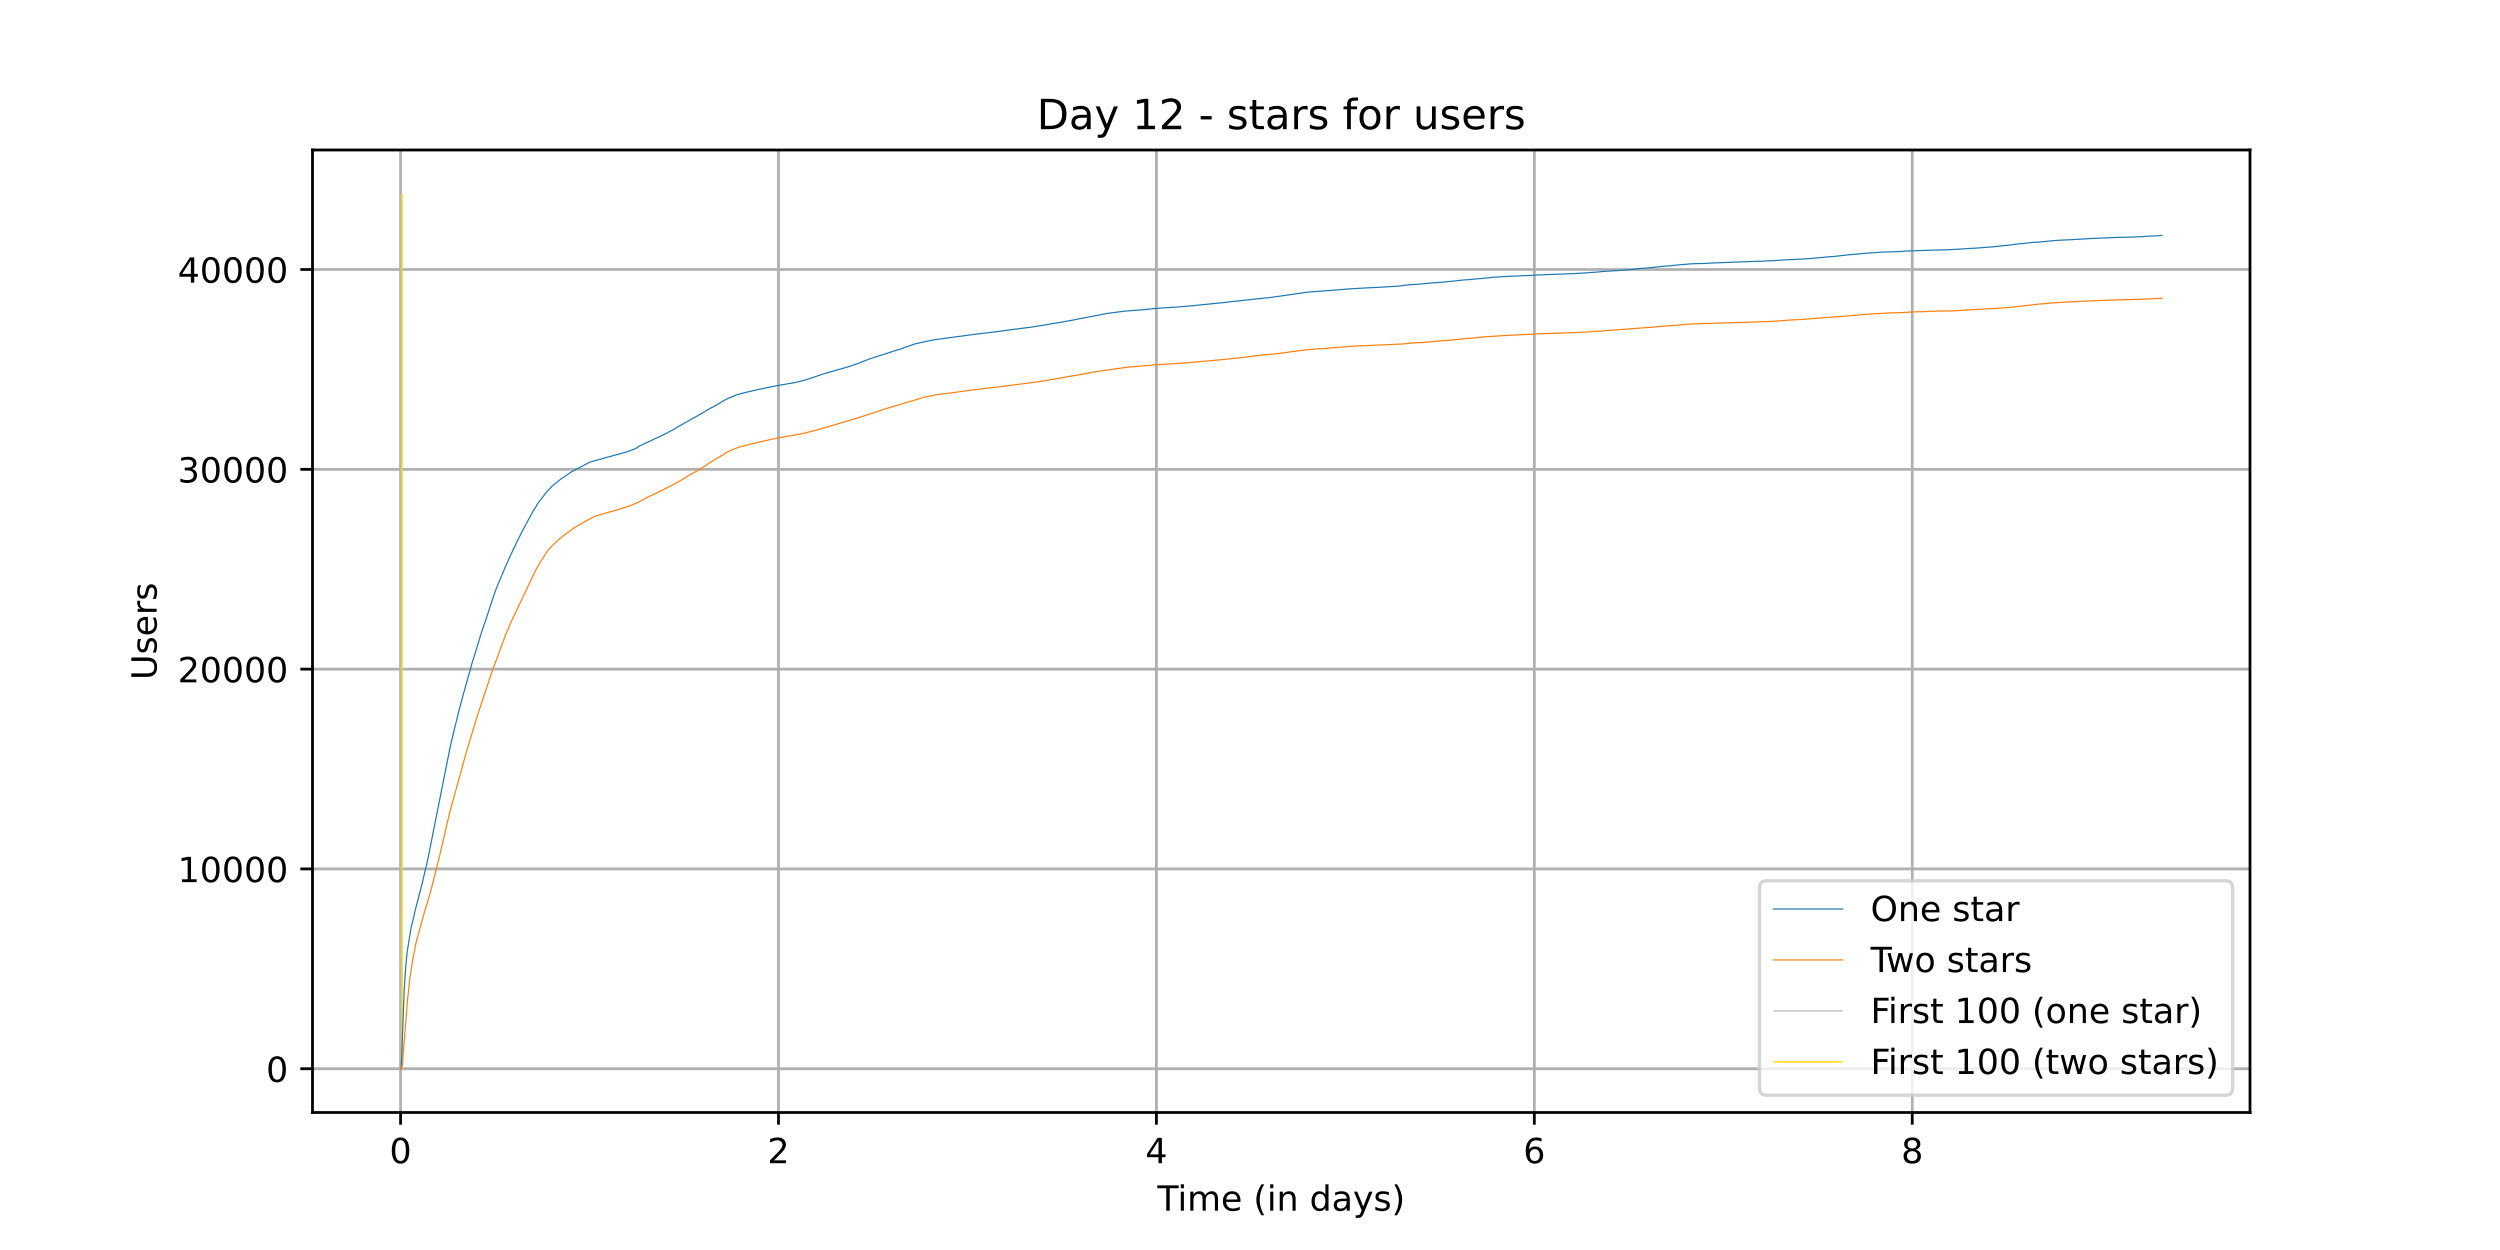 <?xml version="1.0" encoding="utf-8" standalone="no"?>
<!DOCTYPE svg PUBLIC "-//W3C//DTD SVG 1.1//EN"
  "http://www.w3.org/Graphics/SVG/1.1/DTD/svg11.dtd">
<!-- Created with matplotlib (https://matplotlib.org/) -->
<svg height="360pt" version="1.1" viewBox="0 0 720 360" width="720pt" xmlns="http://www.w3.org/2000/svg" xmlns:xlink="http://www.w3.org/1999/xlink">
 <defs>
  <style type="text/css">*{stroke-linecap:butt;stroke-linejoin:round;}</style>
 </defs>
 <g id="figure_1">
  <g id="patch_1">
   <path d="M 0 360 
L 720 360 
L 720 0 
L 0 0 
z
" style="fill:#ffffff;"/>
  </g>
  <g id="axes_1">
   <g id="patch_2">
    <path d="M 90 320.4 
L 648 320.4 
L 648 43.2 
L 90 43.2 
z
" style="fill:#ffffff;"/>
   </g>
   <g id="matplotlib.axis_1">
    <g id="xtick_1">
     <g id="line2d_1">
      <path clip-path="url(#p0b22e2fea5)" d="M 115.364 320.4 
L 115.364 43.2 
" style="fill:none;stroke:#b0b0b0;stroke-linecap:square;stroke-width:0.8;"/>
     </g>
     <g id="line2d_2">
      <defs>
       <path d="M 0 0 
L 0 3.5 
" id="ma6b32b8af7" style="stroke:#000000;stroke-width:0.8;"/>
      </defs>
      <g>
       <use style="stroke:#000000;stroke-width:0.8;" x="115.364" xlink:href="#ma6b32b8af7" y="320.4"/>
      </g>
     </g>
     <g id="text_1">
      <!-- 0 -->
      <g transform="translate(112.182 334.998)scale(0.1 -0.1)">
       <defs>
        <path d="M 31.781 66.406 
Q 24.172 66.406 20.328 58.906 
Q 16.5 51.422 16.5 36.375 
Q 16.5 21.391 20.328 13.891 
Q 24.172 6.391 31.781 6.391 
Q 39.453 6.391 43.281 13.891 
Q 47.125 21.391 47.125 36.375 
Q 47.125 51.422 43.281 58.906 
Q 39.453 66.406 31.781 66.406 
z
M 31.781 74.219 
Q 44.047 74.219 50.516 64.516 
Q 56.984 54.828 56.984 36.375 
Q 56.984 17.969 50.516 8.266 
Q 44.047 -1.422 31.781 -1.422 
Q 19.531 -1.422 13.062 8.266 
Q 6.594 17.969 6.594 36.375 
Q 6.594 54.828 13.062 64.516 
Q 19.531 74.219 31.781 74.219 
z
" id="DejaVuSans-48"/>
       </defs>
       <use xlink:href="#DejaVuSans-48"/>
      </g>
     </g>
    </g>
    <g id="xtick_2">
     <g id="line2d_3">
      <path clip-path="url(#p0b22e2fea5)" d="M 224.204 320.4 
L 224.204 43.2 
" style="fill:none;stroke:#b0b0b0;stroke-linecap:square;stroke-width:0.8;"/>
     </g>
     <g id="line2d_4">
      <g>
       <use style="stroke:#000000;stroke-width:0.8;" x="224.204" xlink:href="#ma6b32b8af7" y="320.4"/>
      </g>
     </g>
     <g id="text_2">
      <!-- 2 -->
      <g transform="translate(221.023 334.998)scale(0.1 -0.1)">
       <defs>
        <path d="M 19.188 8.297 
L 53.609 8.297 
L 53.609 0 
L 7.328 0 
L 7.328 8.297 
Q 12.938 14.109 22.625 23.891 
Q 32.328 33.688 34.812 36.531 
Q 39.547 41.844 41.422 45.531 
Q 43.312 49.219 43.312 52.781 
Q 43.312 58.594 39.234 62.25 
Q 35.156 65.922 28.609 65.922 
Q 23.969 65.922 18.812 64.312 
Q 13.672 62.703 7.812 59.422 
L 7.812 69.391 
Q 13.766 71.781 18.938 73 
Q 24.125 74.219 28.422 74.219 
Q 39.75 74.219 46.484 68.547 
Q 53.219 62.891 53.219 53.422 
Q 53.219 48.922 51.531 44.891 
Q 49.859 40.875 45.406 35.406 
Q 44.188 33.984 37.641 27.219 
Q 31.109 20.453 19.188 8.297 
z
" id="DejaVuSans-50"/>
       </defs>
       <use xlink:href="#DejaVuSans-50"/>
      </g>
     </g>
    </g>
    <g id="xtick_3">
     <g id="line2d_5">
      <path clip-path="url(#p0b22e2fea5)" d="M 333.045 320.4 
L 333.045 43.2 
" style="fill:none;stroke:#b0b0b0;stroke-linecap:square;stroke-width:0.8;"/>
     </g>
     <g id="line2d_6">
      <g>
       <use style="stroke:#000000;stroke-width:0.8;" x="333.045" xlink:href="#ma6b32b8af7" y="320.4"/>
      </g>
     </g>
     <g id="text_3">
      <!-- 4 -->
      <g transform="translate(329.864 334.998)scale(0.1 -0.1)">
       <defs>
        <path d="M 37.797 64.312 
L 12.891 25.391 
L 37.797 25.391 
z
M 35.203 72.906 
L 47.609 72.906 
L 47.609 25.391 
L 58.016 25.391 
L 58.016 17.188 
L 47.609 17.188 
L 47.609 0 
L 37.797 0 
L 37.797 17.188 
L 4.891 17.188 
L 4.891 26.703 
z
" id="DejaVuSans-52"/>
       </defs>
       <use xlink:href="#DejaVuSans-52"/>
      </g>
     </g>
    </g>
    <g id="xtick_4">
     <g id="line2d_7">
      <path clip-path="url(#p0b22e2fea5)" d="M 441.885 320.4 
L 441.885 43.2 
" style="fill:none;stroke:#b0b0b0;stroke-linecap:square;stroke-width:0.8;"/>
     </g>
     <g id="line2d_8">
      <g>
       <use style="stroke:#000000;stroke-width:0.8;" x="441.885" xlink:href="#ma6b32b8af7" y="320.4"/>
      </g>
     </g>
     <g id="text_4">
      <!-- 6 -->
      <g transform="translate(438.704 334.998)scale(0.1 -0.1)">
       <defs>
        <path d="M 33.016 40.375 
Q 26.375 40.375 22.484 35.828 
Q 18.609 31.297 18.609 23.391 
Q 18.609 15.531 22.484 10.953 
Q 26.375 6.391 33.016 6.391 
Q 39.656 6.391 43.531 10.953 
Q 47.406 15.531 47.406 23.391 
Q 47.406 31.297 43.531 35.828 
Q 39.656 40.375 33.016 40.375 
z
M 52.594 71.297 
L 52.594 62.312 
Q 48.875 64.062 45.094 64.984 
Q 41.312 65.922 37.594 65.922 
Q 27.828 65.922 22.672 59.328 
Q 17.531 52.734 16.797 39.406 
Q 19.672 43.656 24.016 45.922 
Q 28.375 48.188 33.594 48.188 
Q 44.578 48.188 50.953 41.516 
Q 57.328 34.859 57.328 23.391 
Q 57.328 12.156 50.688 5.359 
Q 44.047 -1.422 33.016 -1.422 
Q 20.359 -1.422 13.672 8.266 
Q 6.984 17.969 6.984 36.375 
Q 6.984 53.656 15.188 63.938 
Q 23.391 74.219 37.203 74.219 
Q 40.922 74.219 44.703 73.484 
Q 48.484 72.75 52.594 71.297 
z
" id="DejaVuSans-54"/>
       </defs>
       <use xlink:href="#DejaVuSans-54"/>
      </g>
     </g>
    </g>
    <g id="xtick_5">
     <g id="line2d_9">
      <path clip-path="url(#p0b22e2fea5)" d="M 550.726 320.4 
L 550.726 43.2 
" style="fill:none;stroke:#b0b0b0;stroke-linecap:square;stroke-width:0.8;"/>
     </g>
     <g id="line2d_10">
      <g>
       <use style="stroke:#000000;stroke-width:0.8;" x="550.726" xlink:href="#ma6b32b8af7" y="320.4"/>
      </g>
     </g>
     <g id="text_5">
      <!-- 8 -->
      <g transform="translate(547.545 334.998)scale(0.1 -0.1)">
       <defs>
        <path d="M 31.781 34.625 
Q 24.75 34.625 20.719 30.859 
Q 16.703 27.094 16.703 20.516 
Q 16.703 13.922 20.719 10.156 
Q 24.75 6.391 31.781 6.391 
Q 38.812 6.391 42.859 10.172 
Q 46.922 13.969 46.922 20.516 
Q 46.922 27.094 42.891 30.859 
Q 38.875 34.625 31.781 34.625 
z
M 21.922 38.812 
Q 15.578 40.375 12.031 44.719 
Q 8.5 49.078 8.5 55.328 
Q 8.5 64.062 14.719 69.141 
Q 20.953 74.219 31.781 74.219 
Q 42.672 74.219 48.875 69.141 
Q 55.078 64.062 55.078 55.328 
Q 55.078 49.078 51.531 44.719 
Q 48 40.375 41.703 38.812 
Q 48.828 37.156 52.797 32.312 
Q 56.781 27.484 56.781 20.516 
Q 56.781 9.906 50.312 4.234 
Q 43.844 -1.422 31.781 -1.422 
Q 19.734 -1.422 13.25 4.234 
Q 6.781 9.906 6.781 20.516 
Q 6.781 27.484 10.781 32.312 
Q 14.797 37.156 21.922 38.812 
z
M 18.312 54.391 
Q 18.312 48.734 21.844 45.562 
Q 25.391 42.391 31.781 42.391 
Q 38.141 42.391 41.719 45.562 
Q 45.312 48.734 45.312 54.391 
Q 45.312 60.062 41.719 63.234 
Q 38.141 66.406 31.781 66.406 
Q 25.391 66.406 21.844 63.234 
Q 18.312 60.062 18.312 54.391 
z
" id="DejaVuSans-56"/>
       </defs>
       <use xlink:href="#DejaVuSans-56"/>
      </g>
     </g>
    </g>
    <g id="text_6">
     <!-- Time (in days) -->
     <g transform="translate(333.327 348.677)scale(0.1 -0.1)">
      <defs>
       <path d="M -0.297 72.906 
L 61.375 72.906 
L 61.375 64.594 
L 35.5 64.594 
L 35.5 0 
L 25.594 0 
L 25.594 64.594 
L -0.297 64.594 
z
" id="DejaVuSans-84"/>
       <path d="M 9.422 54.688 
L 18.406 54.688 
L 18.406 0 
L 9.422 0 
z
M 9.422 75.984 
L 18.406 75.984 
L 18.406 64.594 
L 9.422 64.594 
z
" id="DejaVuSans-105"/>
       <path d="M 52 44.188 
Q 55.375 50.25 60.062 53.125 
Q 64.75 56 71.094 56 
Q 79.641 56 84.281 50.016 
Q 88.922 44.047 88.922 33.016 
L 88.922 0 
L 79.891 0 
L 79.891 32.719 
Q 79.891 40.578 77.094 44.375 
Q 74.312 48.188 68.609 48.188 
Q 61.625 48.188 57.562 43.547 
Q 53.516 38.922 53.516 30.906 
L 53.516 0 
L 44.484 0 
L 44.484 32.719 
Q 44.484 40.625 41.703 44.406 
Q 38.922 48.188 33.109 48.188 
Q 26.219 48.188 22.156 43.531 
Q 18.109 38.875 18.109 30.906 
L 18.109 0 
L 9.078 0 
L 9.078 54.688 
L 18.109 54.688 
L 18.109 46.188 
Q 21.188 51.219 25.484 53.609 
Q 29.781 56 35.688 56 
Q 41.656 56 45.828 52.969 
Q 50 49.953 52 44.188 
z
" id="DejaVuSans-109"/>
       <path d="M 56.203 29.594 
L 56.203 25.203 
L 14.891 25.203 
Q 15.484 15.922 20.484 11.062 
Q 25.484 6.203 34.422 6.203 
Q 39.594 6.203 44.453 7.469 
Q 49.312 8.734 54.109 11.281 
L 54.109 2.781 
Q 49.266 0.734 44.188 -0.344 
Q 39.109 -1.422 33.891 -1.422 
Q 20.797 -1.422 13.156 6.188 
Q 5.516 13.812 5.516 26.812 
Q 5.516 40.234 12.766 48.109 
Q 20.016 56 32.328 56 
Q 43.359 56 49.781 48.891 
Q 56.203 41.797 56.203 29.594 
z
M 47.219 32.234 
Q 47.125 39.594 43.094 43.984 
Q 39.062 48.391 32.422 48.391 
Q 24.906 48.391 20.391 44.141 
Q 15.875 39.891 15.188 32.172 
z
" id="DejaVuSans-101"/>
       <path id="DejaVuSans-32"/>
       <path d="M 31 75.875 
Q 24.469 64.656 21.281 53.656 
Q 18.109 42.672 18.109 31.391 
Q 18.109 20.125 21.312 9.062 
Q 24.516 -2 31 -13.188 
L 23.188 -13.188 
Q 15.875 -1.703 12.234 9.375 
Q 8.594 20.453 8.594 31.391 
Q 8.594 42.281 12.203 53.312 
Q 15.828 64.359 23.188 75.875 
z
" id="DejaVuSans-40"/>
       <path d="M 54.891 33.016 
L 54.891 0 
L 45.906 0 
L 45.906 32.719 
Q 45.906 40.484 42.875 44.328 
Q 39.844 48.188 33.797 48.188 
Q 26.516 48.188 22.312 43.547 
Q 18.109 38.922 18.109 30.906 
L 18.109 0 
L 9.078 0 
L 9.078 54.688 
L 18.109 54.688 
L 18.109 46.188 
Q 21.344 51.125 25.703 53.562 
Q 30.078 56 35.797 56 
Q 45.219 56 50.047 50.172 
Q 54.891 44.344 54.891 33.016 
z
" id="DejaVuSans-110"/>
       <path d="M 45.406 46.391 
L 45.406 75.984 
L 54.391 75.984 
L 54.391 0 
L 45.406 0 
L 45.406 8.203 
Q 42.578 3.328 38.25 0.953 
Q 33.938 -1.422 27.875 -1.422 
Q 17.969 -1.422 11.734 6.484 
Q 5.516 14.406 5.516 27.297 
Q 5.516 40.188 11.734 48.094 
Q 17.969 56 27.875 56 
Q 33.938 56 38.25 53.625 
Q 42.578 51.266 45.406 46.391 
z
M 14.797 27.297 
Q 14.797 17.391 18.875 11.75 
Q 22.953 6.109 30.078 6.109 
Q 37.203 6.109 41.297 11.75 
Q 45.406 17.391 45.406 27.297 
Q 45.406 37.203 41.297 42.844 
Q 37.203 48.484 30.078 48.484 
Q 22.953 48.484 18.875 42.844 
Q 14.797 37.203 14.797 27.297 
z
" id="DejaVuSans-100"/>
       <path d="M 34.281 27.484 
Q 23.391 27.484 19.188 25 
Q 14.984 22.516 14.984 16.5 
Q 14.984 11.719 18.141 8.906 
Q 21.297 6.109 26.703 6.109 
Q 34.188 6.109 38.703 11.406 
Q 43.219 16.703 43.219 25.484 
L 43.219 27.484 
z
M 52.203 31.203 
L 52.203 0 
L 43.219 0 
L 43.219 8.297 
Q 40.141 3.328 35.547 0.953 
Q 30.953 -1.422 24.312 -1.422 
Q 15.922 -1.422 10.953 3.297 
Q 6 8.016 6 15.922 
Q 6 25.141 12.172 29.828 
Q 18.359 34.516 30.609 34.516 
L 43.219 34.516 
L 43.219 35.406 
Q 43.219 41.609 39.141 45 
Q 35.062 48.391 27.688 48.391 
Q 23 48.391 18.547 47.266 
Q 14.109 46.141 10.016 43.891 
L 10.016 52.203 
Q 14.938 54.109 19.578 55.047 
Q 24.219 56 28.609 56 
Q 40.484 56 46.344 49.844 
Q 52.203 43.703 52.203 31.203 
z
" id="DejaVuSans-97"/>
       <path d="M 32.172 -5.078 
Q 28.375 -14.844 24.75 -17.812 
Q 21.141 -20.797 15.094 -20.797 
L 7.906 -20.797 
L 7.906 -13.281 
L 13.188 -13.281 
Q 16.891 -13.281 18.938 -11.516 
Q 21 -9.766 23.484 -3.219 
L 25.094 0.875 
L 2.984 54.688 
L 12.5 54.688 
L 29.594 11.922 
L 46.688 54.688 
L 56.203 54.688 
z
" id="DejaVuSans-121"/>
       <path d="M 44.281 53.078 
L 44.281 44.578 
Q 40.484 46.531 36.375 47.5 
Q 32.281 48.484 27.875 48.484 
Q 21.188 48.484 17.844 46.438 
Q 14.5 44.391 14.5 40.281 
Q 14.5 37.156 16.891 35.375 
Q 19.281 33.594 26.516 31.984 
L 29.594 31.297 
Q 39.156 29.25 43.188 25.516 
Q 47.219 21.781 47.219 15.094 
Q 47.219 7.469 41.188 3.016 
Q 35.156 -1.422 24.609 -1.422 
Q 20.219 -1.422 15.453 -0.562 
Q 10.688 0.297 5.422 2 
L 5.422 11.281 
Q 10.406 8.688 15.234 7.391 
Q 20.062 6.109 24.812 6.109 
Q 31.156 6.109 34.562 8.281 
Q 37.984 10.453 37.984 14.406 
Q 37.984 18.062 35.516 20.016 
Q 33.062 21.969 24.703 23.781 
L 21.578 24.516 
Q 13.234 26.266 9.516 29.906 
Q 5.812 33.547 5.812 39.891 
Q 5.812 47.609 11.281 51.797 
Q 16.75 56 26.812 56 
Q 31.781 56 36.172 55.266 
Q 40.578 54.547 44.281 53.078 
z
" id="DejaVuSans-115"/>
       <path d="M 8.016 75.875 
L 15.828 75.875 
Q 23.141 64.359 26.781 53.312 
Q 30.422 42.281 30.422 31.391 
Q 30.422 20.453 26.781 9.375 
Q 23.141 -1.703 15.828 -13.188 
L 8.016 -13.188 
Q 14.5 -2 17.703 9.062 
Q 20.906 20.125 20.906 31.391 
Q 20.906 42.672 17.703 53.656 
Q 14.5 64.656 8.016 75.875 
z
" id="DejaVuSans-41"/>
      </defs>
      <use xlink:href="#DejaVuSans-84"/>
      <use x="57.959" xlink:href="#DejaVuSans-105"/>
      <use x="85.742" xlink:href="#DejaVuSans-109"/>
      <use x="183.154" xlink:href="#DejaVuSans-101"/>
      <use x="244.678" xlink:href="#DejaVuSans-32"/>
      <use x="276.465" xlink:href="#DejaVuSans-40"/>
      <use x="315.479" xlink:href="#DejaVuSans-105"/>
      <use x="343.262" xlink:href="#DejaVuSans-110"/>
      <use x="406.641" xlink:href="#DejaVuSans-32"/>
      <use x="438.428" xlink:href="#DejaVuSans-100"/>
      <use x="501.904" xlink:href="#DejaVuSans-97"/>
      <use x="563.184" xlink:href="#DejaVuSans-121"/>
      <use x="622.363" xlink:href="#DejaVuSans-115"/>
      <use x="674.463" xlink:href="#DejaVuSans-41"/>
     </g>
    </g>
   </g>
   <g id="matplotlib.axis_2">
    <g id="ytick_1">
     <g id="line2d_11">
      <path clip-path="url(#p0b22e2fea5)" d="M 90 307.8 
L 648 307.8 
" style="fill:none;stroke:#b0b0b0;stroke-linecap:square;stroke-width:0.8;"/>
     </g>
     <g id="line2d_12">
      <defs>
       <path d="M 0 0 
L -3.5 0 
" id="m27371269ef" style="stroke:#000000;stroke-width:0.8;"/>
      </defs>
      <g>
       <use style="stroke:#000000;stroke-width:0.8;" x="90" xlink:href="#m27371269ef" y="307.8"/>
      </g>
     </g>
     <g id="text_7">
      <!-- 0 -->
      <g transform="translate(76.638 311.599)scale(0.1 -0.1)">
       <use xlink:href="#DejaVuSans-48"/>
      </g>
     </g>
    </g>
    <g id="ytick_2">
     <g id="line2d_13">
      <path clip-path="url(#p0b22e2fea5)" d="M 90 250.254 
L 648 250.254 
" style="fill:none;stroke:#b0b0b0;stroke-linecap:square;stroke-width:0.8;"/>
     </g>
     <g id="line2d_14">
      <g>
       <use style="stroke:#000000;stroke-width:0.8;" x="90" xlink:href="#m27371269ef" y="250.254"/>
      </g>
     </g>
     <g id="text_8">
      <!-- 10000 -->
      <g transform="translate(51.188 254.054)scale(0.1 -0.1)">
       <defs>
        <path d="M 12.406 8.297 
L 28.516 8.297 
L 28.516 63.922 
L 10.984 60.406 
L 10.984 69.391 
L 28.422 72.906 
L 38.281 72.906 
L 38.281 8.297 
L 54.391 8.297 
L 54.391 0 
L 12.406 0 
z
" id="DejaVuSans-49"/>
       </defs>
       <use xlink:href="#DejaVuSans-49"/>
       <use x="63.623" xlink:href="#DejaVuSans-48"/>
       <use x="127.246" xlink:href="#DejaVuSans-48"/>
       <use x="190.869" xlink:href="#DejaVuSans-48"/>
       <use x="254.492" xlink:href="#DejaVuSans-48"/>
      </g>
     </g>
    </g>
    <g id="ytick_3">
     <g id="line2d_15">
      <path clip-path="url(#p0b22e2fea5)" d="M 90 192.709 
L 648 192.709 
" style="fill:none;stroke:#b0b0b0;stroke-linecap:square;stroke-width:0.8;"/>
     </g>
     <g id="line2d_16">
      <g>
       <use style="stroke:#000000;stroke-width:0.8;" x="90" xlink:href="#m27371269ef" y="192.709"/>
      </g>
     </g>
     <g id="text_9">
      <!-- 20000 -->
      <g transform="translate(51.188 196.508)scale(0.1 -0.1)">
       <use xlink:href="#DejaVuSans-50"/>
       <use x="63.623" xlink:href="#DejaVuSans-48"/>
       <use x="127.246" xlink:href="#DejaVuSans-48"/>
       <use x="190.869" xlink:href="#DejaVuSans-48"/>
       <use x="254.492" xlink:href="#DejaVuSans-48"/>
      </g>
     </g>
    </g>
    <g id="ytick_4">
     <g id="line2d_17">
      <path clip-path="url(#p0b22e2fea5)" d="M 90 135.163 
L 648 135.163 
" style="fill:none;stroke:#b0b0b0;stroke-linecap:square;stroke-width:0.8;"/>
     </g>
     <g id="line2d_18">
      <g>
       <use style="stroke:#000000;stroke-width:0.8;" x="90" xlink:href="#m27371269ef" y="135.163"/>
      </g>
     </g>
     <g id="text_10">
      <!-- 30000 -->
      <g transform="translate(51.188 138.962)scale(0.1 -0.1)">
       <defs>
        <path d="M 40.578 39.312 
Q 47.656 37.797 51.625 33 
Q 55.609 28.219 55.609 21.188 
Q 55.609 10.406 48.188 4.484 
Q 40.766 -1.422 27.094 -1.422 
Q 22.516 -1.422 17.656 -0.516 
Q 12.797 0.391 7.625 2.203 
L 7.625 11.719 
Q 11.719 9.328 16.594 8.109 
Q 21.484 6.891 26.812 6.891 
Q 36.078 6.891 40.938 10.547 
Q 45.797 14.203 45.797 21.188 
Q 45.797 27.641 41.281 31.266 
Q 36.766 34.906 28.719 34.906 
L 20.219 34.906 
L 20.219 43.016 
L 29.109 43.016 
Q 36.375 43.016 40.234 45.922 
Q 44.094 48.828 44.094 54.297 
Q 44.094 59.906 40.109 62.906 
Q 36.141 65.922 28.719 65.922 
Q 24.656 65.922 20.016 65.031 
Q 15.375 64.156 9.812 62.312 
L 9.812 71.094 
Q 15.438 72.656 20.344 73.438 
Q 25.25 74.219 29.594 74.219 
Q 40.828 74.219 47.359 69.109 
Q 53.906 64.016 53.906 55.328 
Q 53.906 49.266 50.438 45.094 
Q 46.969 40.922 40.578 39.312 
z
" id="DejaVuSans-51"/>
       </defs>
       <use xlink:href="#DejaVuSans-51"/>
       <use x="63.623" xlink:href="#DejaVuSans-48"/>
       <use x="127.246" xlink:href="#DejaVuSans-48"/>
       <use x="190.869" xlink:href="#DejaVuSans-48"/>
       <use x="254.492" xlink:href="#DejaVuSans-48"/>
      </g>
     </g>
    </g>
    <g id="ytick_5">
     <g id="line2d_19">
      <path clip-path="url(#p0b22e2fea5)" d="M 90 77.617 
L 648 77.617 
" style="fill:none;stroke:#b0b0b0;stroke-linecap:square;stroke-width:0.8;"/>
     </g>
     <g id="line2d_20">
      <g>
       <use style="stroke:#000000;stroke-width:0.8;" x="90" xlink:href="#m27371269ef" y="77.617"/>
      </g>
     </g>
     <g id="text_11">
      <!-- 40000 -->
      <g transform="translate(51.188 81.417)scale(0.1 -0.1)">
       <use xlink:href="#DejaVuSans-52"/>
       <use x="63.623" xlink:href="#DejaVuSans-48"/>
       <use x="127.246" xlink:href="#DejaVuSans-48"/>
       <use x="190.869" xlink:href="#DejaVuSans-48"/>
       <use x="254.492" xlink:href="#DejaVuSans-48"/>
      </g>
     </g>
    </g>
    <g id="text_12">
     <!-- Users -->
     <g transform="translate(45.108 195.801)rotate(-90)scale(0.1 -0.1)">
      <defs>
       <path d="M 8.688 72.906 
L 18.609 72.906 
L 18.609 28.609 
Q 18.609 16.891 22.844 11.734 
Q 27.094 6.594 36.625 6.594 
Q 46.094 6.594 50.344 11.734 
Q 54.594 16.891 54.594 28.609 
L 54.594 72.906 
L 64.5 72.906 
L 64.5 27.391 
Q 64.5 13.141 57.438 5.859 
Q 50.391 -1.422 36.625 -1.422 
Q 22.797 -1.422 15.734 5.859 
Q 8.688 13.141 8.688 27.391 
z
" id="DejaVuSans-85"/>
       <path d="M 41.109 46.297 
Q 39.594 47.172 37.812 47.578 
Q 36.031 48 33.891 48 
Q 26.266 48 22.188 43.047 
Q 18.109 38.094 18.109 28.812 
L 18.109 0 
L 9.078 0 
L 9.078 54.688 
L 18.109 54.688 
L 18.109 46.188 
Q 20.953 51.172 25.484 53.578 
Q 30.031 56 36.531 56 
Q 37.453 56 38.578 55.875 
Q 39.703 55.766 41.062 55.516 
z
" id="DejaVuSans-114"/>
      </defs>
      <use xlink:href="#DejaVuSans-85"/>
      <use x="73.193" xlink:href="#DejaVuSans-115"/>
      <use x="125.293" xlink:href="#DejaVuSans-101"/>
      <use x="186.816" xlink:href="#DejaVuSans-114"/>
      <use x="227.93" xlink:href="#DejaVuSans-115"/>
     </g>
    </g>
   </g>
   <g id="LineCollection_1">
    <path clip-path="url(#p0b22e2fea5)" d="M 115.57 307.8 
L 115.57 55.8 
" style="fill:none;stroke:#c0c0c0;stroke-width:0.4;"/>
   </g>
   <g id="LineCollection_2">
    <path clip-path="url(#p0b22e2fea5)" d="M 115.794 307.8 
L 115.794 55.8 
" style="fill:none;stroke:#ffd700;stroke-width:0.4;"/>
   </g>
   <g id="line2d_21">
    <path clip-path="url(#p0b22e2fea5)" d="M 115.364 307.8 
L 115.495 307.748 
L 115.57 307.15 
L 115.794 301.608 
L 116.393 285.53 
L 116.843 278.417 
L 117.254 274.211 
L 118.378 267.225 
L 119.24 263.732 
L 119.727 261.545 
L 119.951 260.756 
L 121.636 254.179 
L 123.247 247.302 
L 123.734 244.834 
L 129.617 215.324 
L 130.516 211.411 
L 132.202 204.592 
L 133.363 200.207 
L 135.984 190.873 
L 137.707 185.308 
L 138.12 183.933 
L 138.756 181.856 
L 138.944 181.292 
L 139.58 179.513 
L 141.977 172.217 
L 142.651 170.266 
L 143.101 169.057 
L 145.835 162.572 
L 146.92 160.195 
L 147.482 158.97 
L 147.969 157.957 
L 148.344 157.22 
L 148.681 156.484 
L 149.018 155.747 
L 150.479 152.864 
L 151.078 151.748 
L 151.639 150.695 
L 152.051 149.923 
L 153.4 147.455 
L 154.186 146.189 
L 154.973 144.871 
L 157.52 141.562 
L 158.943 140.089 
L 159.28 139.795 
L 159.692 139.427 
L 159.916 139.289 
L 160.216 139.036 
L 161.639 137.873 
L 162.313 137.453 
L 162.725 137.166 
L 164.56 135.882 
L 166.283 134.985 
L 166.657 134.783 
L 167.818 134.185 
L 168.005 134.081 
L 169.541 133.258 
L 169.994 133.045 
L 170.481 132.93 
L 170.818 132.821 
L 171.68 132.579 
L 175.424 131.526 
L 175.911 131.417 
L 179.432 130.456 
L 180.33 130.208 
L 181.978 129.598 
L 182.241 129.523 
L 183.215 129.115 
L 183.589 128.81 
L 183.814 128.683 
L 184.451 128.321 
L 192.128 124.701 
L 192.578 124.425 
L 194.415 123.464 
L 194.79 123.211 
L 195.014 123.078 
L 195.314 122.877 
L 196.624 122.152 
L 197.073 121.858 
L 197.373 121.715 
L 199.845 120.31 
L 200.444 120.023 
L 201.343 119.465 
L 201.642 119.321 
L 201.979 119.119 
L 202.504 118.855 
L 203.103 118.434 
L 204.34 117.755 
L 204.864 117.416 
L 205.5 117.14 
L 205.762 116.967 
L 207.111 116.248 
L 207.598 115.879 
L 208.085 115.574 
L 209.695 114.717 
L 210.894 114.251 
L 211.156 114.142 
L 211.868 113.819 
L 212.28 113.693 
L 212.542 113.589 
L 213.066 113.462 
L 215.351 112.864 
L 215.95 112.766 
L 216.549 112.611 
L 217.635 112.335 
L 218.646 112.127 
L 219.208 112.024 
L 219.583 111.915 
L 220.22 111.805 
L 222.092 111.408 
L 222.953 111.247 
L 223.44 111.138 
L 223.815 111.074 
L 224.526 110.965 
L 224.863 110.884 
L 225.5 110.775 
L 229.658 110.039 
L 229.92 109.952 
L 230.332 109.843 
L 231.53 109.549 
L 232.129 109.383 
L 232.616 109.198 
L 233.29 109.003 
L 233.815 108.813 
L 236.924 107.748 
L 237.223 107.656 
L 238.01 107.426 
L 238.496 107.311 
L 238.796 107.213 
L 239.134 107.086 
L 239.696 106.983 
L 240.183 106.804 
L 241.044 106.563 
L 241.718 106.373 
L 242.167 106.275 
L 242.543 106.125 
L 243.557 105.866 
L 244.307 105.636 
L 244.906 105.435 
L 247.453 104.56 
L 247.715 104.416 
L 248.052 104.307 
L 248.389 104.163 
L 248.726 104.031 
L 249.888 103.576 
L 250.15 103.461 
L 258.391 100.797 
L 258.765 100.693 
L 259.215 100.601 
L 259.627 100.423 
L 260.076 100.244 
L 260.638 100.026 
L 263.223 99.139 
L 263.523 99.042 
L 264.946 98.725 
L 265.209 98.644 
L 265.771 98.535 
L 266.071 98.478 
L 267.531 98.144 
L 267.832 98.081 
L 268.469 97.971 
L 269.405 97.799 
L 274.799 97.073 
L 275.548 96.97 
L 275.886 96.93 
L 280.98 96.251 
L 281.954 96.141 
L 282.553 96.066 
L 285.629 95.698 
L 286.456 95.589 
L 292.038 94.835 
L 293.049 94.726 
L 293.461 94.657 
L 296.72 94.26 
L 297.432 94.15 
L 306.12 92.706 
L 306.383 92.654 
L 306.944 92.55 
L 307.656 92.435 
L 308.292 92.326 
L 308.779 92.222 
L 310.989 91.774 
L 311.852 91.624 
L 314.886 91.048 
L 315.336 90.962 
L 317.959 90.444 
L 318.896 90.266 
L 323.916 89.61 
L 325.265 89.506 
L 325.752 89.46 
L 327.101 89.351 
L 328.224 89.288 
L 329.535 89.178 
L 331.745 88.948 
L 332.906 88.839 
L 334.291 88.735 
L 335.602 88.626 
L 336.763 88.557 
L 338.748 88.447 
L 340.246 88.327 
L 341.557 88.217 
L 342.081 88.16 
L 343.542 88.056 
L 344.216 87.964 
L 345.152 87.866 
L 345.489 87.832 
L 346.688 87.722 
L 348.972 87.486 
L 349.946 87.383 
L 350.508 87.325 
L 351.857 87.216 
L 355.229 86.813 
L 356.24 86.704 
L 358.75 86.428 
L 359.948 86.324 
L 360.697 86.197 
L 361.859 86.094 
L 362.459 86.025 
L 363.657 85.915 
L 364.107 85.829 
L 365.606 85.72 
L 376.734 84.108 
L 378.495 83.999 
L 379.843 83.901 
L 381.117 83.792 
L 382.391 83.706 
L 383.852 83.596 
L 385.2 83.498 
L 386.436 83.389 
L 388.046 83.251 
L 389.657 83.142 
L 390.781 83.078 
L 392.692 82.969 
L 393.141 82.94 
L 395.391 82.831 
L 396.403 82.785 
L 398.275 82.676 
L 398.762 82.641 
L 400.485 82.532 
L 401.459 82.491 
L 402.882 82.382 
L 403.444 82.325 
L 404.193 82.215 
L 404.568 82.152 
L 405.579 82.043 
L 406.852 81.956 
L 408.575 81.847 
L 410.673 81.64 
L 411.872 81.53 
L 413.295 81.421 
L 414.867 81.312 
L 415.317 81.289 
L 417.377 81.082 
L 418.5 80.972 
L 421.199 80.661 
L 422.698 80.552 
L 423.971 80.466 
L 424.795 80.362 
L 425.395 80.293 
L 426.82 80.184 
L 428.656 80.011 
L 429.518 79.902 
L 430.08 79.844 
L 431.99 79.735 
L 433.188 79.66 
L 434.912 79.551 
L 435.735 79.534 
L 438.282 79.424 
L 439.218 79.39 
L 441.54 79.28 
L 442.701 79.211 
L 445.135 79.102 
L 446.184 79.05 
L 449.217 78.941 
L 450.116 78.912 
L 453.187 78.803 
L 454.31 78.739 
L 456.108 78.63 
L 457.42 78.538 
L 458.955 78.429 
L 460.229 78.342 
L 461.165 78.233 
L 462.663 78.112 
L 464.573 78.003 
L 465.771 77.928 
L 467.644 77.819 
L 469.329 77.669 
L 470.116 77.566 
L 470.715 77.496 
L 472.85 77.284 
L 474.313 77.18 
L 474.837 77.128 
L 476.036 77.019 
L 478.397 76.766 
L 479.521 76.662 
L 480.083 76.599 
L 481.732 76.489 
L 482.144 76.415 
L 483.269 76.311 
L 483.644 76.259 
L 485.217 76.15 
L 487.09 75.971 
L 490.874 75.868 
L 491.361 75.833 
L 493.682 75.724 
L 494.693 75.678 
L 497.652 75.569 
L 500.537 75.459 
L 503.383 75.356 
L 503.833 75.333 
L 507.653 75.223 
L 508.776 75.16 
L 510.799 75.057 
L 511.249 75.033 
L 512.859 74.924 
L 514.057 74.849 
L 516.192 74.746 
L 516.642 74.717 
L 519.113 74.608 
L 520.274 74.539 
L 521.548 74.435 
L 522.035 74.395 
L 523.084 74.285 
L 524.47 74.182 
L 525.556 74.072 
L 526.156 73.998 
L 527.803 73.888 
L 528.29 73.848 
L 529.302 73.739 
L 529.901 73.658 
L 530.95 73.549 
L 533.384 73.284 
L 534.807 73.175 
L 536.679 72.996 
L 537.991 72.887 
L 539.189 72.812 
L 540.762 72.703 
L 542.11 72.605 
L 545.518 72.496 
L 546.342 72.478 
L 548.178 72.369 
L 548.702 72.317 
L 551.661 72.208 
L 552.56 72.179 
L 555.743 72.07 
L 556.192 72.047 
L 560.574 71.938 
L 561.51 71.903 
L 563.345 71.794 
L 564.281 71.759 
L 565.78 71.65 
L 567.053 71.563 
L 569.113 71.454 
L 570.462 71.356 
L 571.847 71.247 
L 573.233 71.143 
L 574.506 71.034 
L 577.24 70.729 
L 578.289 70.62 
L 581.623 70.211 
L 582.896 70.102 
L 585.369 69.826 
L 587.242 69.716 
L 589.152 69.532 
L 590.2 69.423 
L 591.886 69.273 
L 593.571 69.164 
L 594.582 69.118 
L 596.904 69.014 
L 597.429 68.962 
L 599.6 68.853 
L 600.799 68.778 
L 602.447 68.669 
L 603.271 68.652 
L 605.742 68.542 
L 606.604 68.519 
L 608.739 68.416 
L 609.189 68.393 
L 613.87 68.283 
L 614.918 68.232 
L 617.393 68.122 
L 618.741 68.024 
L 621.326 67.915 
L 622.636 67.8 
L 622.636 67.8 
" style="fill:none;stroke:#1f77b4;stroke-linecap:square;stroke-width:0.35;"/>
   </g>
   <g id="line2d_22">
    <path clip-path="url(#p0b22e2fea5)" d="M 115.364 307.8 
L 115.607 307.748 
L 115.757 307.328 
L 115.907 306.35 
L 116.393 300.313 
L 117.367 288.01 
L 118.004 281.979 
L 118.902 276.133 
L 119.802 271.621 
L 120.551 268.721 
L 120.888 267.604 
L 121.599 264.917 
L 122.423 262.028 
L 122.572 261.574 
L 123.059 260.037 
L 123.921 257.073 
L 124.445 255.094 
L 125.382 251.423 
L 125.983 248.919 
L 126.434 247.187 
L 126.846 245.467 
L 129.505 234.026 
L 134.187 217.039 
L 135.385 213.005 
L 135.835 211.555 
L 137.408 206.347 
L 141.64 193.595 
L 145.76 182.437 
L 145.872 182.241 
L 147.145 179.197 
L 154.411 163.947 
L 155.535 162.054 
L 155.834 161.502 
L 156.396 160.69 
L 157.744 158.59 
L 158.606 157.658 
L 158.868 157.324 
L 159.467 156.754 
L 159.767 156.443 
L 160.216 156.041 
L 160.441 155.828 
L 162.313 154.245 
L 162.538 154.107 
L 163.137 153.606 
L 164.86 152.421 
L 165.197 152.11 
L 165.384 151.984 
L 169.054 149.872 
L 169.241 149.768 
L 170.781 148.951 
L 171.118 148.801 
L 171.792 148.514 
L 176.735 147.115 
L 177.222 147.012 
L 182.166 145.395 
L 182.69 145.118 
L 183.851 144.658 
L 184.526 144.278 
L 184.901 144.111 
L 185.799 143.553 
L 191.417 140.843 
L 191.641 140.693 
L 191.941 140.561 
L 192.203 140.434 
L 192.84 140.077 
L 193.628 139.726 
L 195.95 138.432 
L 196.287 138.224 
L 196.512 138.058 
L 197.036 137.787 
L 197.71 137.361 
L 198.122 137.062 
L 199.845 136.124 
L 200.145 135.969 
L 200.744 135.629 
L 201.156 135.399 
L 201.755 134.99 
L 202.167 134.749 
L 205.875 132.332 
L 206.099 132.194 
L 208.197 131.043 
L 208.422 130.899 
L 208.684 130.715 
L 208.909 130.542 
L 209.208 130.358 
L 209.508 130.156 
L 210.37 129.748 
L 212.168 129.029 
L 212.617 128.856 
L 213.366 128.632 
L 215.688 128.027 
L 217.036 127.711 
L 218.871 127.256 
L 219.358 127.147 
L 221.156 126.767 
L 221.755 126.606 
L 223.74 126.203 
L 224.077 126.123 
L 224.601 126.025 
L 224.976 125.973 
L 230.257 125.052 
L 230.594 124.954 
L 231.342 124.845 
L 233.965 124.154 
L 234.414 124.045 
L 234.863 123.959 
L 243.408 121.427 
L 244.494 121.151 
L 251.386 118.952 
L 251.648 118.883 
L 251.948 118.774 
L 252.622 118.567 
L 252.922 118.463 
L 254.082 118.037 
L 254.682 117.836 
L 265.621 114.562 
L 265.883 114.452 
L 268.581 113.934 
L 269.18 113.767 
L 270.004 113.658 
L 270.716 113.549 
L 271.54 113.451 
L 271.877 113.405 
L 272.814 113.296 
L 273.151 113.261 
L 280.867 112.196 
L 281.916 112.087 
L 285.741 111.615 
L 286.943 111.506 
L 290.315 111.103 
L 291.176 111 
L 291.626 110.902 
L 292.525 110.792 
L 296.795 110.24 
L 297.656 110.131 
L 298.33 110.033 
L 299.266 109.923 
L 305.933 108.79 
L 306.308 108.732 
L 308.217 108.329 
L 308.854 108.249 
L 309.791 108.14 
L 312.114 107.685 
L 312.339 107.633 
L 313.088 107.535 
L 313.725 107.363 
L 314.362 107.259 
L 315.373 107.063 
L 324.89 105.723 
L 326.426 105.613 
L 326.801 105.556 
L 328.187 105.446 
L 329.61 105.337 
L 331.108 105.228 
L 331.707 105.159 
L 333.056 105.049 
L 333.392 105.015 
L 335.302 104.905 
L 335.752 104.882 
L 337.774 104.773 
L 339.122 104.675 
L 340.883 104.566 
L 342.306 104.457 
L 343.729 104.347 
L 346.313 104.054 
L 347.998 103.944 
L 348.56 103.887 
L 350.396 103.714 
L 351.707 103.605 
L 354.068 103.357 
L 355.079 103.248 
L 355.454 103.196 
L 356.914 103.087 
L 362.158 102.385 
L 363.208 102.281 
L 363.882 102.189 
L 365.306 102.08 
L 366.881 101.971 
L 367.293 101.896 
L 368.417 101.786 
L 375.91 100.756 
L 377.408 100.653 
L 377.933 100.601 
L 379.244 100.492 
L 379.731 100.446 
L 381.755 100.336 
L 383.215 100.221 
L 384.376 100.112 
L 384.863 100.077 
L 386.024 99.968 
L 387.185 99.899 
L 388.683 99.79 
L 390.294 99.652 
L 393.179 99.542 
L 394.042 99.513 
L 396.328 99.404 
L 396.628 99.381 
L 399.848 99.272 
L 401.122 99.185 
L 403.669 99.076 
L 405.167 98.955 
L 406.066 98.846 
L 407.489 98.737 
L 409.999 98.627 
L 410.56 98.57 
L 412.396 98.397 
L 413.445 98.288 
L 413.969 98.242 
L 415.354 98.138 
L 416.778 98.029 
L 418.126 97.931 
L 418.912 97.822 
L 420.411 97.701 
L 421.386 97.597 
L 421.985 97.528 
L 423.447 97.413 
L 424.757 97.315 
L 425.17 97.24 
L 426.182 97.131 
L 427.719 97.004 
L 429.256 96.901 
L 429.781 96.855 
L 430.867 96.797 
L 432.439 96.688 
L 432.851 96.676 
L 434.687 96.567 
L 435.885 96.492 
L 438.581 96.389 
L 439.106 96.343 
L 441.69 96.239 
L 441.952 96.199 
L 444.424 96.089 
L 445.398 96.049 
L 448.955 95.94 
L 449.367 95.928 
L 452.438 95.819 
L 453.411 95.779 
L 455.996 95.669 
L 457.121 95.606 
L 458.693 95.497 
L 459.929 95.416 
L 461.689 95.307 
L 463.487 95.14 
L 465.434 95.031 
L 466.034 94.962 
L 467.644 94.852 
L 469.142 94.731 
L 470.528 94.622 
L 471.839 94.53 
L 473.225 94.421 
L 477.984 94.047 
L 479.334 93.943 
L 479.858 93.885 
L 481.319 93.782 
L 481.844 93.73 
L 483.419 93.621 
L 485.442 93.419 
L 487.389 93.31 
L 488.401 93.264 
L 491.211 93.155 
L 491.997 93.143 
L 495.667 93.034 
L 496.566 93.005 
L 500.986 92.896 
L 501.923 92.861 
L 505.068 92.752 
L 506.08 92.706 
L 509.6 92.596 
L 510.912 92.504 
L 512.784 92.401 
L 513.158 92.349 
L 514.732 92.24 
L 516.155 92.13 
L 518.514 92.021 
L 518.926 92.004 
L 520.05 91.894 
L 521.248 91.82 
L 522.785 91.71 
L 524.732 91.52 
L 526.642 91.411 
L 527.915 91.325 
L 529.339 91.215 
L 531.137 91.048 
L 532.71 90.939 
L 533.234 90.887 
L 534.545 90.778 
L 536.08 90.651 
L 537.241 90.548 
L 537.728 90.508 
L 539.451 90.398 
L 540.724 90.312 
L 542.822 90.203 
L 544.095 90.116 
L 547.99 90.013 
L 548.477 89.978 
L 550.312 89.869 
L 551.323 89.823 
L 554.993 89.713 
L 556.155 89.644 
L 562.147 89.535 
L 563.195 89.483 
L 565.105 89.374 
L 566.566 89.259 
L 568.926 89.149 
L 570.274 89.052 
L 572.821 88.942 
L 573.27 88.914 
L 574.844 88.804 
L 575.892 88.752 
L 577.352 88.643 
L 577.727 88.585 
L 579.15 88.476 
L 579.637 88.436 
L 580.686 88.338 
L 581.136 88.252 
L 583.121 88.056 
L 584.057 87.952 
L 584.32 87.912 
L 584.956 87.826 
L 585.968 87.722 
L 586.567 87.642 
L 587.878 87.532 
L 589.339 87.417 
L 590.35 87.314 
L 590.687 87.273 
L 591.773 87.216 
L 593.159 87.112 
L 593.496 87.072 
L 595.218 86.968 
L 595.63 86.951 
L 598.177 86.842 
L 599.188 86.796 
L 601.361 86.692 
L 601.81 86.669 
L 602.859 86.617 
L 606.08 86.508 
L 607.128 86.456 
L 610.312 86.347 
L 610.724 86.33 
L 615.48 86.22 
L 616.379 86.192 
L 618.966 86.082 
L 620.128 86.013 
L 622.636 85.921 
L 622.636 85.921 
" style="fill:none;stroke:#ff7f0e;stroke-linecap:square;stroke-width:0.35;"/>
   </g>
   <g id="patch_3">
    <path d="M 90 320.4 
L 90 43.2 
" style="fill:none;stroke:#000000;stroke-linecap:square;stroke-linejoin:miter;stroke-width:0.8;"/>
   </g>
   <g id="patch_4">
    <path d="M 648 320.4 
L 648 43.2 
" style="fill:none;stroke:#000000;stroke-linecap:square;stroke-linejoin:miter;stroke-width:0.8;"/>
   </g>
   <g id="patch_5">
    <path d="M 90 320.4 
L 648 320.4 
" style="fill:none;stroke:#000000;stroke-linecap:square;stroke-linejoin:miter;stroke-width:0.8;"/>
   </g>
   <g id="patch_6">
    <path d="M 90 43.2 
L 648 43.2 
" style="fill:none;stroke:#000000;stroke-linecap:square;stroke-linejoin:miter;stroke-width:0.8;"/>
   </g>
   <g id="text_13">
    <!-- Day 12 - stars for users -->
    <g transform="translate(298.609 37.2)scale(0.12 -0.12)">
     <defs>
      <path d="M 19.672 64.797 
L 19.672 8.109 
L 31.594 8.109 
Q 46.688 8.109 53.688 14.938 
Q 60.688 21.781 60.688 36.531 
Q 60.688 51.172 53.688 57.984 
Q 46.688 64.797 31.594 64.797 
z
M 9.812 72.906 
L 30.078 72.906 
Q 51.266 72.906 61.172 64.094 
Q 71.094 55.281 71.094 36.531 
Q 71.094 17.672 61.125 8.828 
Q 51.172 0 30.078 0 
L 9.812 0 
z
" id="DejaVuSans-68"/>
      <path d="M 4.891 31.391 
L 31.203 31.391 
L 31.203 23.391 
L 4.891 23.391 
z
" id="DejaVuSans-45"/>
      <path d="M 18.312 70.219 
L 18.312 54.688 
L 36.812 54.688 
L 36.812 47.703 
L 18.312 47.703 
L 18.312 18.016 
Q 18.312 11.328 20.141 9.422 
Q 21.969 7.516 27.594 7.516 
L 36.812 7.516 
L 36.812 0 
L 27.594 0 
Q 17.188 0 13.234 3.875 
Q 9.281 7.766 9.281 18.016 
L 9.281 47.703 
L 2.688 47.703 
L 2.688 54.688 
L 9.281 54.688 
L 9.281 70.219 
z
" id="DejaVuSans-116"/>
      <path d="M 37.109 75.984 
L 37.109 68.5 
L 28.516 68.5 
Q 23.688 68.5 21.797 66.547 
Q 19.922 64.594 19.922 59.516 
L 19.922 54.688 
L 34.719 54.688 
L 34.719 47.703 
L 19.922 47.703 
L 19.922 0 
L 10.891 0 
L 10.891 47.703 
L 2.297 47.703 
L 2.297 54.688 
L 10.891 54.688 
L 10.891 58.5 
Q 10.891 67.625 15.141 71.797 
Q 19.391 75.984 28.609 75.984 
z
" id="DejaVuSans-102"/>
      <path d="M 30.609 48.391 
Q 23.391 48.391 19.188 42.75 
Q 14.984 37.109 14.984 27.297 
Q 14.984 17.484 19.156 11.844 
Q 23.344 6.203 30.609 6.203 
Q 37.797 6.203 41.984 11.859 
Q 46.188 17.531 46.188 27.297 
Q 46.188 37.016 41.984 42.703 
Q 37.797 48.391 30.609 48.391 
z
M 30.609 56 
Q 42.328 56 49.016 48.375 
Q 55.719 40.766 55.719 27.297 
Q 55.719 13.875 49.016 6.219 
Q 42.328 -1.422 30.609 -1.422 
Q 18.844 -1.422 12.172 6.219 
Q 5.516 13.875 5.516 27.297 
Q 5.516 40.766 12.172 48.375 
Q 18.844 56 30.609 56 
z
" id="DejaVuSans-111"/>
      <path d="M 8.5 21.578 
L 8.5 54.688 
L 17.484 54.688 
L 17.484 21.922 
Q 17.484 14.156 20.5 10.266 
Q 23.531 6.391 29.594 6.391 
Q 36.859 6.391 41.078 11.031 
Q 45.312 15.672 45.312 23.688 
L 45.312 54.688 
L 54.297 54.688 
L 54.297 0 
L 45.312 0 
L 45.312 8.406 
Q 42.047 3.422 37.719 1 
Q 33.406 -1.422 27.688 -1.422 
Q 18.266 -1.422 13.375 4.438 
Q 8.5 10.297 8.5 21.578 
z
M 31.109 56 
z
" id="DejaVuSans-117"/>
     </defs>
     <use xlink:href="#DejaVuSans-68"/>
     <use x="77.002" xlink:href="#DejaVuSans-97"/>
     <use x="138.281" xlink:href="#DejaVuSans-121"/>
     <use x="197.461" xlink:href="#DejaVuSans-32"/>
     <use x="229.248" xlink:href="#DejaVuSans-49"/>
     <use x="292.871" xlink:href="#DejaVuSans-50"/>
     <use x="356.494" xlink:href="#DejaVuSans-32"/>
     <use x="388.281" xlink:href="#DejaVuSans-45"/>
     <use x="424.365" xlink:href="#DejaVuSans-32"/>
     <use x="456.152" xlink:href="#DejaVuSans-115"/>
     <use x="508.252" xlink:href="#DejaVuSans-116"/>
     <use x="547.461" xlink:href="#DejaVuSans-97"/>
     <use x="608.74" xlink:href="#DejaVuSans-114"/>
     <use x="649.854" xlink:href="#DejaVuSans-115"/>
     <use x="701.953" xlink:href="#DejaVuSans-32"/>
     <use x="733.74" xlink:href="#DejaVuSans-102"/>
     <use x="768.945" xlink:href="#DejaVuSans-111"/>
     <use x="830.127" xlink:href="#DejaVuSans-114"/>
     <use x="871.24" xlink:href="#DejaVuSans-32"/>
     <use x="903.027" xlink:href="#DejaVuSans-117"/>
     <use x="966.406" xlink:href="#DejaVuSans-115"/>
     <use x="1018.506" xlink:href="#DejaVuSans-101"/>
     <use x="1080.029" xlink:href="#DejaVuSans-114"/>
     <use x="1121.143" xlink:href="#DejaVuSans-115"/>
    </g>
   </g>
   <g id="legend_1">
    <g id="patch_7">
     <path d="M 508.734 315.4 
L 641 315.4 
Q 643 315.4 643 313.4 
L 643 255.688 
Q 643 253.688 641 253.688 
L 508.734 253.688 
Q 506.734 253.688 506.734 255.688 
L 506.734 313.4 
Q 506.734 315.4 508.734 315.4 
z
" style="fill:#ffffff;opacity:0.8;stroke:#cccccc;stroke-linejoin:miter;"/>
    </g>
    <g id="line2d_23">
     <path d="M 510.734 261.786 
L 530.734 261.786 
" style="fill:none;stroke:#1f77b4;stroke-linecap:square;stroke-width:0.35;"/>
    </g>
    <g id="line2d_24"/>
    <g id="text_14">
     <!-- One star -->
     <g transform="translate(538.734 265.286)scale(0.1 -0.1)">
      <defs>
       <path d="M 39.406 66.219 
Q 28.656 66.219 22.328 58.203 
Q 16.016 50.203 16.016 36.375 
Q 16.016 22.609 22.328 14.594 
Q 28.656 6.594 39.406 6.594 
Q 50.141 6.594 56.422 14.594 
Q 62.703 22.609 62.703 36.375 
Q 62.703 50.203 56.422 58.203 
Q 50.141 66.219 39.406 66.219 
z
M 39.406 74.219 
Q 54.734 74.219 63.906 63.938 
Q 73.094 53.656 73.094 36.375 
Q 73.094 19.141 63.906 8.859 
Q 54.734 -1.422 39.406 -1.422 
Q 24.031 -1.422 14.812 8.828 
Q 5.609 19.094 5.609 36.375 
Q 5.609 53.656 14.812 63.938 
Q 24.031 74.219 39.406 74.219 
z
" id="DejaVuSans-79"/>
      </defs>
      <use xlink:href="#DejaVuSans-79"/>
      <use x="78.711" xlink:href="#DejaVuSans-110"/>
      <use x="142.09" xlink:href="#DejaVuSans-101"/>
      <use x="203.613" xlink:href="#DejaVuSans-32"/>
      <use x="235.4" xlink:href="#DejaVuSans-115"/>
      <use x="287.5" xlink:href="#DejaVuSans-116"/>
      <use x="326.709" xlink:href="#DejaVuSans-97"/>
      <use x="387.988" xlink:href="#DejaVuSans-114"/>
     </g>
    </g>
    <g id="line2d_25">
     <path d="M 510.734 276.464 
L 530.734 276.464 
" style="fill:none;stroke:#ff7f0e;stroke-linecap:square;stroke-width:0.35;"/>
    </g>
    <g id="line2d_26"/>
    <g id="text_15">
     <!-- Two stars -->
     <g transform="translate(538.734 279.964)scale(0.1 -0.1)">
      <defs>
       <path d="M 4.203 54.688 
L 13.188 54.688 
L 24.422 12.016 
L 35.594 54.688 
L 46.188 54.688 
L 57.422 12.016 
L 68.609 54.688 
L 77.594 54.688 
L 63.281 0 
L 52.688 0 
L 40.922 44.828 
L 29.109 0 
L 18.5 0 
z
" id="DejaVuSans-119"/>
      </defs>
      <use xlink:href="#DejaVuSans-84"/>
      <use x="44.584" xlink:href="#DejaVuSans-119"/>
      <use x="126.371" xlink:href="#DejaVuSans-111"/>
      <use x="187.553" xlink:href="#DejaVuSans-32"/>
      <use x="219.34" xlink:href="#DejaVuSans-115"/>
      <use x="271.439" xlink:href="#DejaVuSans-116"/>
      <use x="310.648" xlink:href="#DejaVuSans-97"/>
      <use x="371.928" xlink:href="#DejaVuSans-114"/>
      <use x="413.041" xlink:href="#DejaVuSans-115"/>
     </g>
    </g>
    <g id="line2d_27">
     <path d="M 510.734 291.142 
L 530.734 291.142 
" style="fill:none;stroke:#c0c0c0;stroke-width:0.4;"/>
    </g>
    <g id="text_16">
     <!-- First 100 (one star) -->
     <g transform="translate(538.734 294.642)scale(0.1 -0.1)">
      <defs>
       <path d="M 9.812 72.906 
L 51.703 72.906 
L 51.703 64.594 
L 19.672 64.594 
L 19.672 43.109 
L 48.578 43.109 
L 48.578 34.812 
L 19.672 34.812 
L 19.672 0 
L 9.812 0 
z
" id="DejaVuSans-70"/>
      </defs>
      <use xlink:href="#DejaVuSans-70"/>
      <use x="50.27" xlink:href="#DejaVuSans-105"/>
      <use x="78.053" xlink:href="#DejaVuSans-114"/>
      <use x="119.166" xlink:href="#DejaVuSans-115"/>
      <use x="171.266" xlink:href="#DejaVuSans-116"/>
      <use x="210.475" xlink:href="#DejaVuSans-32"/>
      <use x="242.262" xlink:href="#DejaVuSans-49"/>
      <use x="305.885" xlink:href="#DejaVuSans-48"/>
      <use x="369.508" xlink:href="#DejaVuSans-48"/>
      <use x="433.131" xlink:href="#DejaVuSans-32"/>
      <use x="464.918" xlink:href="#DejaVuSans-40"/>
      <use x="503.932" xlink:href="#DejaVuSans-111"/>
      <use x="565.113" xlink:href="#DejaVuSans-110"/>
      <use x="628.492" xlink:href="#DejaVuSans-101"/>
      <use x="690.016" xlink:href="#DejaVuSans-32"/>
      <use x="721.803" xlink:href="#DejaVuSans-115"/>
      <use x="773.902" xlink:href="#DejaVuSans-116"/>
      <use x="813.111" xlink:href="#DejaVuSans-97"/>
      <use x="874.391" xlink:href="#DejaVuSans-114"/>
      <use x="915.504" xlink:href="#DejaVuSans-41"/>
     </g>
    </g>
    <g id="line2d_28">
     <path d="M 510.734 305.82 
L 530.734 305.82 
" style="fill:none;stroke:#ffd700;stroke-width:0.4;"/>
    </g>
    <g id="text_17">
     <!-- First 100 (two stars) -->
     <g transform="translate(538.734 309.32)scale(0.1 -0.1)">
      <use xlink:href="#DejaVuSans-70"/>
      <use x="50.27" xlink:href="#DejaVuSans-105"/>
      <use x="78.053" xlink:href="#DejaVuSans-114"/>
      <use x="119.166" xlink:href="#DejaVuSans-115"/>
      <use x="171.266" xlink:href="#DejaVuSans-116"/>
      <use x="210.475" xlink:href="#DejaVuSans-32"/>
      <use x="242.262" xlink:href="#DejaVuSans-49"/>
      <use x="305.885" xlink:href="#DejaVuSans-48"/>
      <use x="369.508" xlink:href="#DejaVuSans-48"/>
      <use x="433.131" xlink:href="#DejaVuSans-32"/>
      <use x="464.918" xlink:href="#DejaVuSans-40"/>
      <use x="503.932" xlink:href="#DejaVuSans-116"/>
      <use x="543.141" xlink:href="#DejaVuSans-119"/>
      <use x="624.928" xlink:href="#DejaVuSans-111"/>
      <use x="686.109" xlink:href="#DejaVuSans-32"/>
      <use x="717.896" xlink:href="#DejaVuSans-115"/>
      <use x="769.996" xlink:href="#DejaVuSans-116"/>
      <use x="809.205" xlink:href="#DejaVuSans-97"/>
      <use x="870.484" xlink:href="#DejaVuSans-114"/>
      <use x="911.598" xlink:href="#DejaVuSans-115"/>
      <use x="963.697" xlink:href="#DejaVuSans-41"/>
     </g>
    </g>
   </g>
  </g>
 </g>
 <defs>
  <clipPath id="p0b22e2fea5">
   <rect height="277.2" width="558" x="90" y="43.2"/>
  </clipPath>
 </defs>
</svg>
